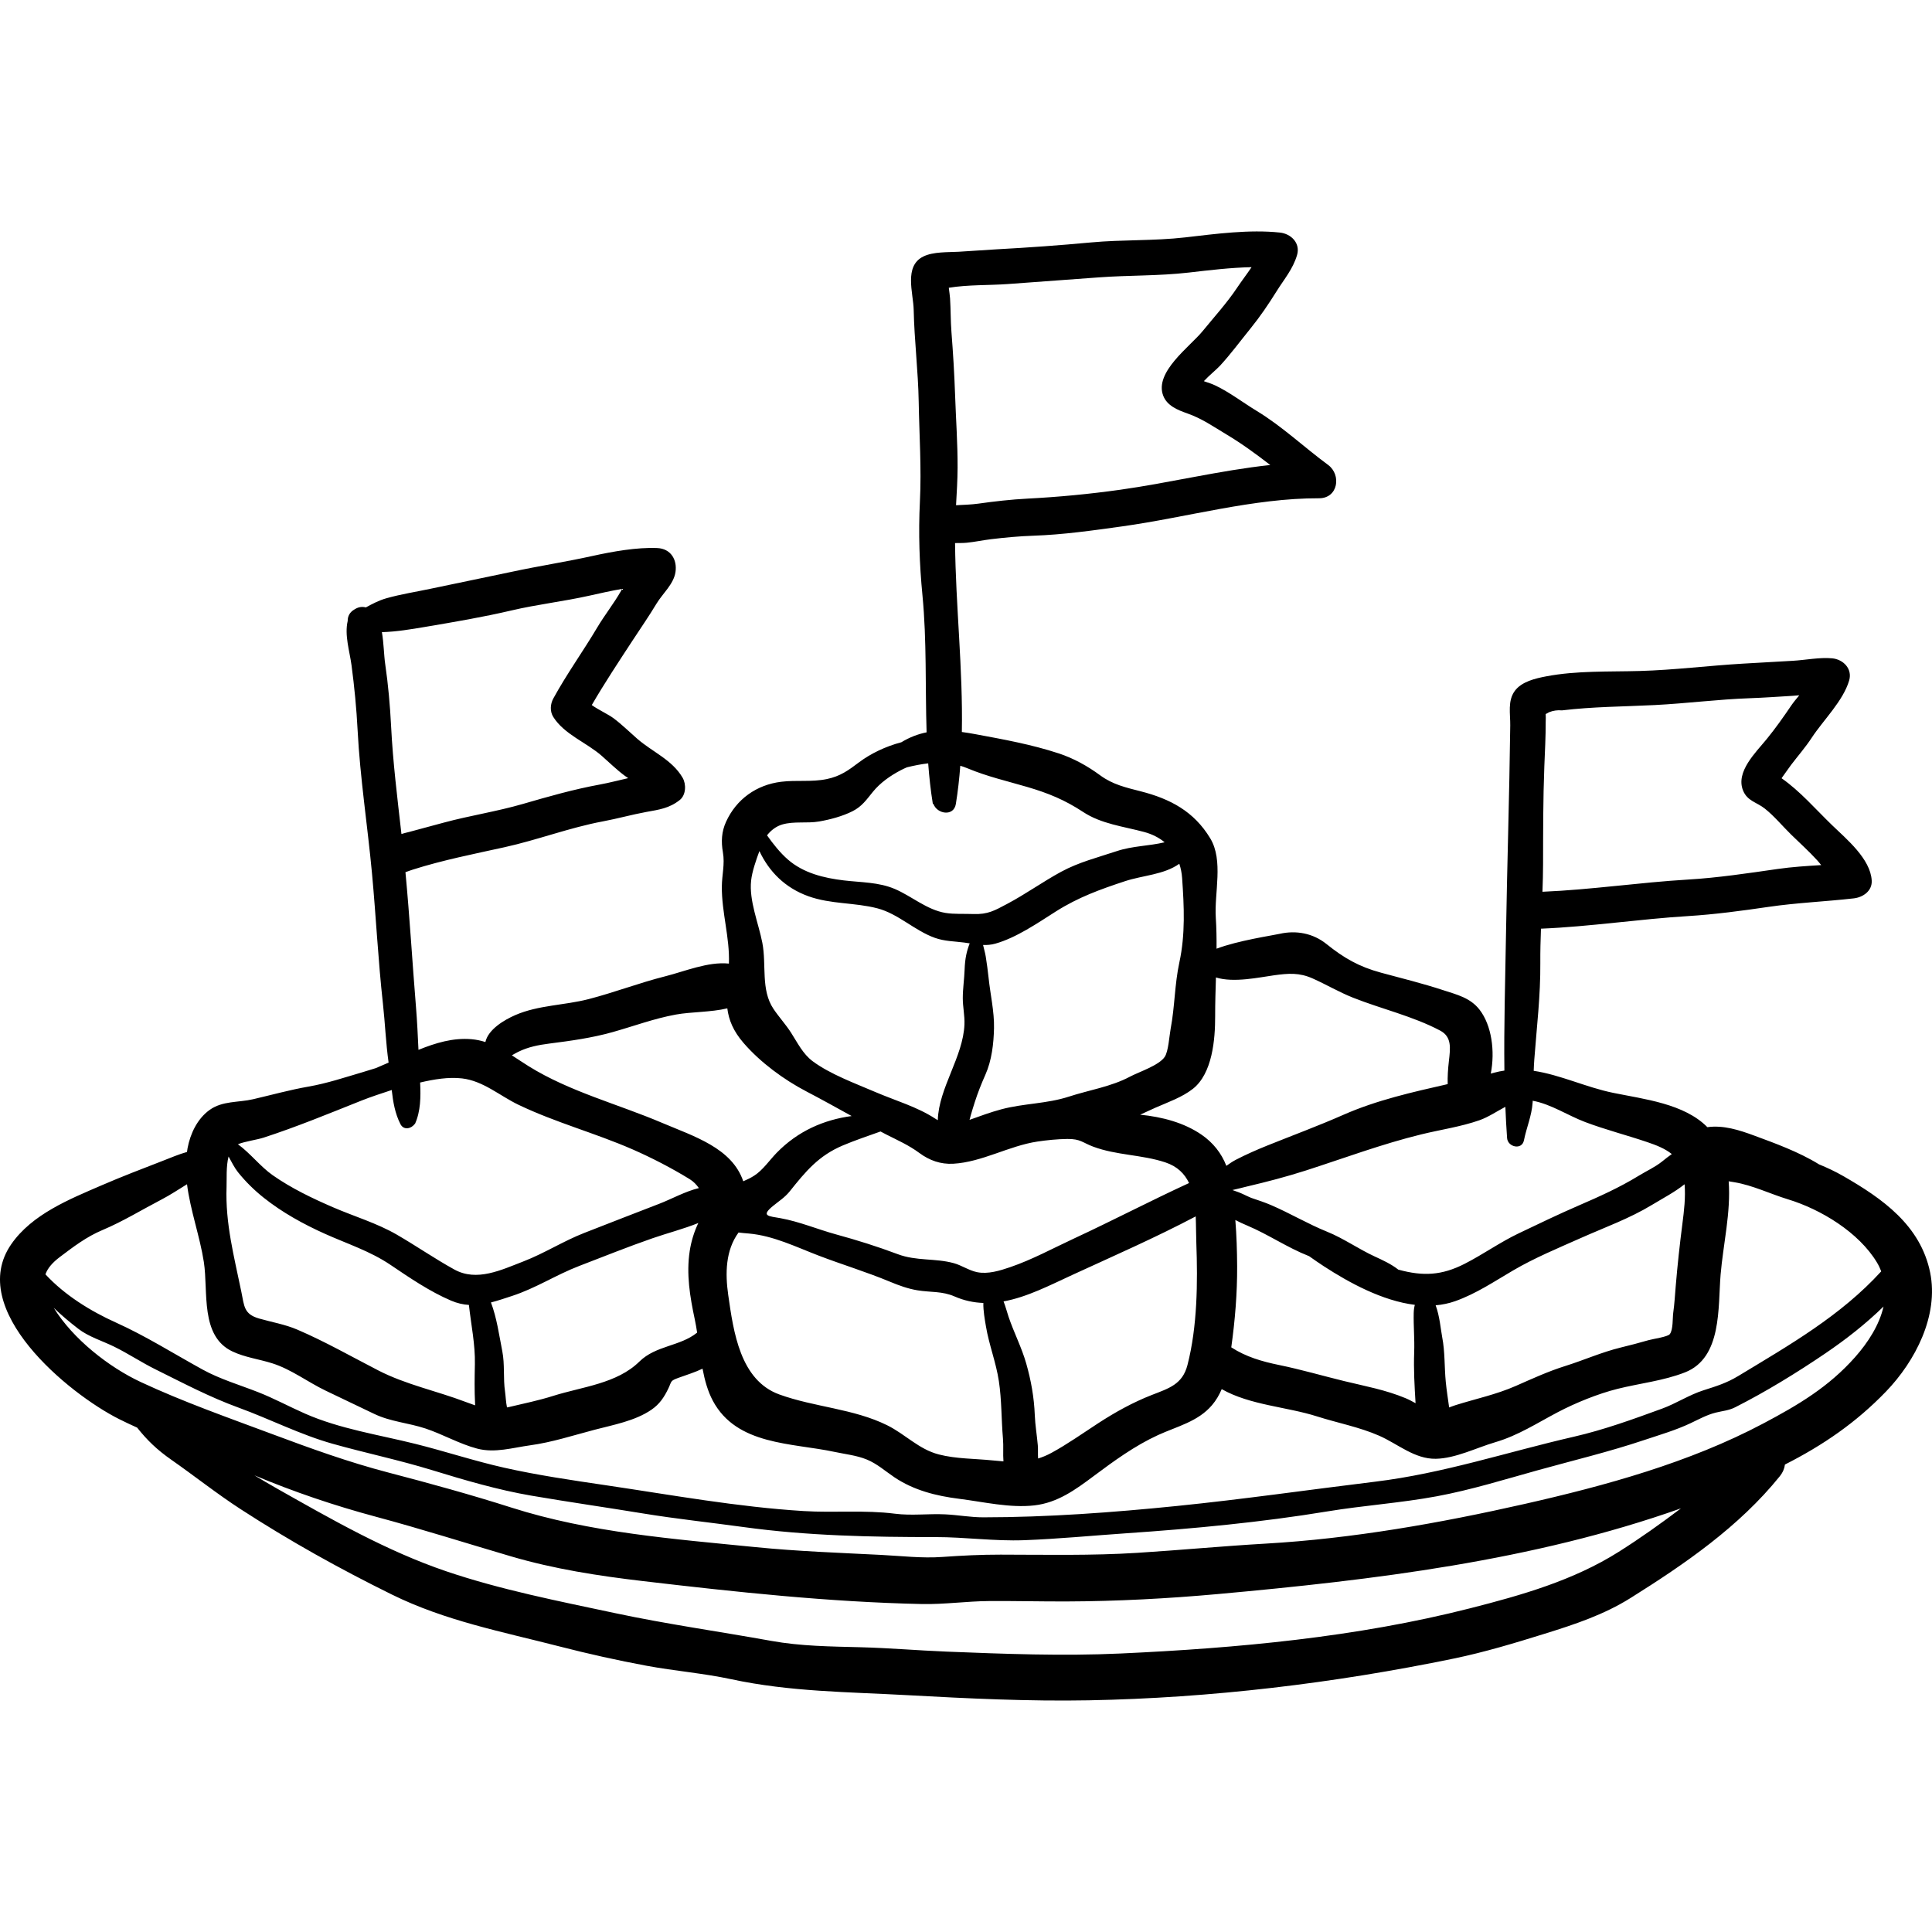 <?xml version="1.0" encoding="iso-8859-1"?>
<!-- Generator: Adobe Illustrator 19.0.0, SVG Export Plug-In . SVG Version: 6.00 Build 0)  -->
<svg version="1.1" id="Layer_1" xmlns="http://www.w3.org/2000/svg" xmlns:xlink="http://www.w3.org/1999/xlink" x="0px" y="0px"
	 viewBox="0 0 512 512" style="enable-background:new 0 0 512 512;" xml:space="preserve">
<g>
	<g>
		<path d="M511.511,337.242c-2.548-12.536-12.681-19.626-22.987-25.547c-2.15-1.235-4.286-2.235-6.449-3.121
			c-5.395-3.33-11.721-5.611-17.198-7.634c-3.977-1.469-8.133-2.813-12.406-2.23c-6.152-6.241-16.766-7.414-24.966-9.095
			c-7.194-1.474-13.998-4.779-21.056-5.837c0.035-0.994,0.081-1.987,0.156-2.979c0.646-8.614,1.661-16.932,1.597-25.601
			c-0.022-3.032,0.059-6.061,0.171-9.088c13.003-0.539,26.008-2.54,38.996-3.339c7.061-0.435,14.289-1.41,21.287-2.435
			c7.556-1.106,15.095-1.4,22.623-2.26c2.428-0.277,4.912-1.951,4.745-4.745c-0.344-5.753-6.667-10.946-10.55-14.699
			c-4.361-4.215-8.399-8.937-13.34-12.391c0.095-0.144,0.197-0.292,0.312-0.444c0.772-1.022,1.456-2.098,2.233-3.117
			c1.849-2.426,3.776-4.622,5.453-7.175c3.097-4.712,8.304-9.717,9.911-15.154c0.925-3.13-1.576-5.61-4.486-5.888
			c-3.325-0.318-7.062,0.462-10.444,0.654c-4.397,0.25-8.793,0.497-13.192,0.753c-9.117,0.531-18.171,1.686-27.313,1.948
			c-8.221,0.235-16.733-0.125-24.848,1.423c-2.88,0.549-6.508,1.383-8.324,3.86c-1.938,2.644-1.166,6.066-1.203,9.134
			c-0.228,18.659-0.838,37.319-1.139,55.975c-0.191,11.877-0.56,23.69-0.412,35.506c-0.888,0.133-1.779,0.301-2.682,0.551
			c-0.308,0.085-0.617,0.165-0.925,0.248c1.161-5.988,0.226-12.787-2.966-16.923c-2.457-3.182-6.022-3.998-9.658-5.191
			c-5.409-1.776-10.933-3.135-16.433-4.621c-5.863-1.584-9.848-3.877-14.497-7.612c-3.554-2.856-8.045-3.685-12.417-2.689
			c-1.834,0.418-11.035,1.772-16.705,3.936c0.019-2.74-0.021-5.481-0.2-8.23c-0.428-6.571,2.088-15.136-1.477-21.029
			c-4.316-7.135-10.603-10.446-18.392-12.441c-3.929-1.006-7.449-1.8-10.741-4.224c-3.358-2.471-7.032-4.521-11.009-5.831
			c-7.227-2.38-14.715-3.725-22.187-5.113c-1.198-0.222-2.359-0.41-3.493-0.56c0.313-16.667-1.642-33.538-1.802-50.071
			c1.029-0.014,2.064,0.012,3.087-0.086c2.156-0.207,4.273-0.672,6.42-0.933c3.706-0.449,7.544-0.803,11.271-0.93
			c7.854-0.268,15.702-1.385,23.491-2.469c17.19-2.394,34.776-7.502,52.186-7.453c5.068,0.014,5.985-6.212,2.397-8.849
			c-6.358-4.673-12.122-10.183-18.931-14.315c-3.58-2.173-7.175-4.936-10.934-6.725c-0.895-0.426-1.831-0.729-2.768-1.043
			c-0.082-0.027-0.178-0.065-0.279-0.106c1.432-1.557,3.293-3.018,4.327-4.143c2.835-3.086,5.375-6.539,8.015-9.795
			c2.565-3.164,4.767-6.418,6.919-9.867c2.008-3.218,4.34-5.893,5.431-9.602c0.941-3.2-1.603-5.658-4.549-5.971
			c-8.112-0.863-17.02,0.353-25.094,1.281c-8.301,0.955-16.648,0.565-24.961,1.337c-8.298,0.771-16.555,1.363-24.874,1.815
			c-3.412,0.185-6.812,0.469-10.221,0.654c-2.851,0.156-6.702-0.034-9.328,1.252c-5.22,2.558-2.659,9.665-2.566,14.164
			c0.168,8.103,1.188,16.189,1.327,24.295c0.152,8.88,0.762,17.628,0.32,26.518c-0.414,8.321-0.126,16.538,0.676,24.828
			c1.162,12.006,0.713,24.193,1.098,36.301c-2.255,0.45-4.461,1.277-6.684,2.626c-4.194,1.107-8.141,2.999-11.242,5.334
			c-2.834,2.134-4.951,3.694-8.554,4.434c-4.021,0.826-8.019,0.21-12.06,0.708c-6.542,0.806-11.875,4.603-14.612,10.618
			c-1.201,2.639-1.322,5.254-0.828,8.086c0.551,3.16-0.258,5.881-0.283,9.085c-0.054,6.865,2.131,13.508,1.875,20.398
			c-5.503-0.579-11.735,2.07-16.856,3.361c-6.871,1.732-13.472,4.279-20.324,6.052c-6.405,1.658-13.306,1.572-19.421,4.227
			c-2.888,1.254-7.186,3.775-7.936,7.145c-1.16-0.368-2.369-0.634-3.657-0.747c-4.943-0.433-9.58,1.005-14.077,2.819
			c-0.175-3.796-0.352-7.602-0.659-11.347c-0.977-11.912-1.664-23.832-2.792-35.733c0.661-0.233,1.327-0.488,2.016-0.706
			c7.87-2.496,16.108-4.123,24.192-5.902c8.824-1.942,17.267-5.206,26.164-6.867c3.833-0.716,7.596-1.781,11.424-2.482
			c3.423-0.627,6.094-0.954,8.898-3.171c1.668-1.319,1.752-4.188,0.761-5.896c-2.774-4.781-8.03-6.844-12.054-10.36
			c-2.081-1.818-4.018-3.738-6.236-5.4c-1.425-1.068-3.952-2.192-5.786-3.508c3.384-5.836,7.173-11.539,10.839-17.151
			c2.119-3.243,4.292-6.363,6.286-9.682c1.637-2.725,4.597-5.206,5.064-8.444c0.472-3.277-1.267-6.174-4.823-6.331
			c-5.427-0.24-11.931,0.937-17.23,2.107c-7.029,1.553-14.131,2.641-21.162,4.149c-7.218,1.549-14.459,2.986-21.68,4.526
			c-3.89,0.829-7.895,1.439-11.72,2.525c-2.046,0.581-3.728,1.491-5.448,2.422c-0.895-0.234-1.865-0.15-2.783,0.398l-0.361,0.216
			c-1.183,0.707-1.688,1.822-1.665,2.971c-0.887,3.766,0.518,8.026,1.016,11.768c0.753,5.659,1.314,11.408,1.607,17.119
			c0.652,12.69,2.635,25.343,3.814,37.997c1.071,11.494,1.623,23.035,2.895,34.507c0.583,5.257,0.766,10.411,1.506,15.656
			c-1.123,0.487-2.242,0.974-3.368,1.455c-1.148,0.365-2.296,0.722-3.445,1.058c-4.904,1.435-9.403,2.967-14.459,3.852
			c-4.941,0.864-9.755,2.208-14.632,3.339c-3.962,0.919-8.118,0.376-11.558,2.859c-3.238,2.337-5.088,6.267-5.814,10.107
			c-0.064,0.337-0.102,0.673-0.151,1.01c-2.177,0.605-4.288,1.523-6.592,2.415c-5.362,2.076-10.718,4.125-15.996,6.41
			c-8.486,3.673-18.461,7.642-23.992,15.634c-11.965,17.288,15.144,39.575,28.565,46.32c1.585,0.796,3.19,1.546,4.804,2.275
			c2.668,3.356,5.256,5.859,9.07,8.524c6.181,4.318,12.049,8.995,18.384,13.103c12.964,8.406,26.186,15.772,40.024,22.594
			c14.198,7,29.231,9.85,44.422,13.76c7.662,1.972,15.375,3.693,23.155,5.135c7.428,1.376,14.992,1.969,22.379,3.556
			c15.617,3.355,30.931,3.359,46.8,4.234c15.881,0.876,32.056,1.658,47.962,1.359c32.398-0.608,65.038-4.526,96.718-11.065
			c8.184-1.689,16.169-4.112,24.143-6.592c7.97-2.479,15.629-5.017,22.739-9.474c14.39-9.019,28.767-18.911,39.505-32.229
			c0.829-1.027,1.259-2.096,1.38-3.122c10.076-5.111,18.829-11.094,26.792-19.355C507.592,360.696,513.825,348.629,511.511,337.242z
			 M408.93,228.954c0.017-8.608-0.001-17.204,0.333-25.807c0.154-3.965,0.377-7.938,0.364-11.908
			c0.038-0.672,0.027-1.342-0.005-2.011c0.246-0.112,0.534-0.263,0.889-0.48c1.105-0.438,2.245-0.601,3.418-0.488
			c8.217-0.991,16.294-0.994,24.547-1.41c8.435-0.425,16.85-1.522,25.282-1.817c3.805-0.133,7.561-0.413,11.356-0.635
			c0.549-0.032,1.126-0.084,1.714-0.14c-0.812,0.976-1.577,1.902-2.132,2.721c-2.082,3.073-4.147,5.994-6.488,8.872
			c-2.863,3.522-8.287,8.655-6.284,13.629c1.134,2.815,3.566,3.072,5.751,4.792c2.524,1.987,4.727,4.689,7.029,6.934
			c2.282,2.225,4.717,4.419,6.864,6.772c0.375,0.411,0.72,0.847,1.07,1.279c-3.858,0.24-7.722,0.48-11.584,1.036
			c-7.804,1.124-15.809,2.331-23.686,2.798c-12.856,0.763-25.732,2.7-38.601,3.235C408.858,233.87,408.925,231.413,408.93,228.954z
			 M445.855,324.289c-0.71,5.51-1.312,11.029-1.773,16.56c-0.195,2.338-0.331,4.721-0.657,7.036
			c-0.197,1.397,0.004,4.516-0.918,5.681c-0.574,0.725-4.464,1.254-5.632,1.595c-2.434,0.71-4.888,1.343-7.351,1.944
			c-5.081,1.24-9.709,3.329-14.684,4.889c-4.568,1.433-8.789,3.381-13.16,5.301c-5.187,2.279-10.532,3.382-15.908,5.073
			c-0.58,0.183-1.158,0.405-1.735,0.622c-0.305-2.249-0.668-4.49-0.891-6.768c-0.386-3.95-0.191-7.95-0.949-11.859
			c-0.371-1.914-0.665-5.626-1.736-8.441c1.776-0.155,3.523-0.51,5.221-1.115c5.529-1.969,10.29-5.19,15.312-8.13
			c5.715-3.345,11.985-5.936,18.032-8.626c6.337-2.819,12.79-5.12,18.74-8.727c2.98-1.806,6.028-3.377,8.665-5.487
			C446.723,317.316,446.294,320.885,445.855,324.289z M392.115,296.859c2.287-0.804,4.53-2.326,6.822-3.535
			c0.114,2.755,0.253,5.511,0.454,8.27c0.175,2.399,3.93,3.278,4.469,0.605c0.701-3.472,2.053-6.434,2.301-10.023
			c0.011-0.155,0.013-0.311,0.023-0.467c4.905,0.911,9.277,3.901,13.908,5.65c5.383,2.033,10.994,3.459,16.438,5.308
			c2.304,0.783,4.697,1.687,6.512,3.175c-0.846,0.584-1.661,1.241-2.575,1.97c-1.934,1.54-4.071,2.476-6.161,3.757
			c-5.143,3.15-10.411,5.513-15.945,7.908c-5.352,2.315-10.625,4.862-15.889,7.371c-4.985,2.376-9.451,5.595-14.361,8.091
			c-6.028,3.064-10.947,3.32-17.45,1.551c-0.038-0.01-0.075-0.023-0.112-0.033c-1.87-1.48-4.246-2.562-6.188-3.454
			c-4.331-1.988-8.263-4.805-12.658-6.582c-5.104-2.063-9.777-4.863-14.825-7.043c-1.728-0.746-3.519-1.325-5.297-1.929
			c-0.693-0.299-1.382-0.607-2.06-0.94c-0.868-0.425-1.884-0.775-2.918-1.135c1.308-0.275,2.607-0.645,3.864-0.939
			c5.244-1.23,10.47-2.593,15.599-4.242c10.215-3.286,20.17-7.025,30.614-9.577C381.814,299.361,387.121,298.614,392.115,296.859z
			 M327.378,323.316c1.014,0.536,2.075,1.016,3.151,1.47c5.578,2.353,10.61,5.832,16.247,8.05c0.053,0.021,0.105,0.045,0.158,0.066
			c1.304,0.928,2.619,1.839,3.962,2.711c6.668,4.328,15.436,9.121,24.051,10.185c-0.172,0.634-0.281,1.323-0.3,2.201
			c-0.075,3.445,0.253,6.881,0.126,10.32c-0.169,4.575,0.093,9.046,0.364,13.544c-0.891-0.486-1.773-0.964-2.626-1.32
			c-5.349-2.229-10.688-3.176-16.275-4.537c-5.768-1.406-11.403-3.061-17.221-4.256c-4.621-0.949-8.8-2.162-12.716-4.692
			c0.997-7.15,1.59-14.306,1.555-21.539C327.834,331.51,327.704,327.403,327.378,323.316z M322.029,269.281
			c-0.007-3.425,0.105-6.837,0.21-10.247c4.689,1.487,11.571-0.047,15.407-0.572c3.843-0.526,6.669-0.746,10.24,0.847
			c3.617,1.615,6.962,3.609,10.674,5.083c7.57,3.005,15.885,4.903,23.096,8.724c3.124,1.655,2.708,4.63,2.318,8.06
			c-0.248,2.18-0.381,4.14-0.318,6.124c-9.383,2.143-18.748,4.216-27.695,8.159c-6.612,2.915-13.429,5.433-20.139,8.132
			c-2.836,1.14-5.62,2.373-8.334,3.776c-0.829,0.429-1.659,1.002-2.49,1.593c-1.284-3.335-3.523-6.153-6.558-8.244
			c-4.666-3.214-10.442-4.723-16.28-5.312c1.38-0.617,2.742-1.282,4.105-1.879c3.284-1.438,6.999-2.727,9.842-4.955
			C321.312,284.491,322.041,275.43,322.029,269.281z M265.923,387.279c-0.946-0.067-1.912-0.157-2.91-0.259
			c-4.719-0.486-9.616-0.383-14.23-1.579c-5.312-1.378-8.844-5.337-13.651-7.721c-8.889-4.409-19.306-4.802-28.586-8.167
			c-10.408-3.774-12.156-16.555-13.561-26.388c-0.818-5.723-0.715-11.823,2.739-16.535c0.853,0.118,1.757,0.182,2.715,0.266
			c6.494,0.571,12.481,3.541,18.494,5.845c6.281,2.406,12.647,4.318,18.874,6.912c2.403,1.001,4.817,1.888,7.398,2.304
			c3.445,0.554,6.481,0.184,9.756,1.613c2.567,1.12,5.112,1.639,7.635,1.729c-0.039,2.121,0.382,4.382,0.686,6.196
			c0.824,4.922,2.672,9.54,3.422,14.492c0.773,5.099,0.645,10.122,1.088,15.239C265.969,383.256,265.767,385.327,265.923,387.279z
			 M258.948,337.138c-2.165-0.439-4.054-1.799-6.186-2.387c-4.945-1.361-9.888-0.516-14.857-2.385
			c-5.407-2.034-10.734-3.701-16.302-5.226c-4.926-1.349-9.723-3.395-14.763-4.305c-3.106-0.56-5.309-0.513-2.018-3.218
			c1.56-1.282,3.164-2.276,4.452-3.885c4.27-5.333,7.638-9.454,14.109-12.187c3.296-1.392,6.652-2.497,9.965-3.691
			c0.501,0.259,0.994,0.53,1.497,0.785c3.132,1.588,5.97,2.825,8.816,4.926c2.658,1.963,5.624,3.021,8.956,2.836
			c7.627-0.423,14.739-4.74,22.317-5.877c2.413-0.362,5.299-0.661,7.912-0.689c3.506-0.038,4.02,0.978,6.881,2.046
			c6.17,2.303,12.848,2.091,19.088,4.156c3.214,1.063,5.129,3.032,6.298,5.479c-10.224,4.705-20.24,9.942-30.462,14.687
			c-5.579,2.589-11.144,5.631-16.973,7.616C264.952,336.749,261.813,337.72,258.948,337.138z M284.217,337.848
			c10.967-5.045,21.99-9.861,32.659-15.491c0.105,2.381,0.079,4.8,0.163,7.063c0.383,10.42,0.278,22.187-2.355,32.352
			c-1.324,5.108-4.914,6.142-9.436,7.908c-5.026,1.963-9.69,4.552-14.209,7.488c-4.084,2.653-8.124,5.534-12.406,7.863
			c-1.191,0.648-2.359,1.128-3.522,1.485c-0.095-1.14,0.018-2.321-0.08-3.469c-0.23-2.699-0.697-5.327-0.802-8.042
			c-0.182-4.672-0.987-9.171-2.269-13.671c-1.209-4.24-3.263-8.186-4.676-12.359c-0.431-1.273-0.793-2.747-1.331-4.089
			C272.209,343.749,278.308,340.566,284.217,337.848z M313.273,232.684c0.526,7.536,0.879,14.93-0.728,22.352
			c-1.27,5.865-1.203,11.76-2.313,17.601c-0.344,1.809-0.582,6.003-1.578,7.461c-1.557,2.276-6.828,3.967-9.248,5.252
			c-4.973,2.641-10.786,3.523-16.166,5.276c-5.817,1.896-11.965,1.772-17.859,3.348c-2.876,0.769-5.647,1.801-8.441,2.798
			c0.445-1.753,1.142-3.929,1.366-4.63c0.798-2.501,1.76-4.928,2.828-7.321c1.687-3.784,2.199-8.222,2.29-12.35
			c0.096-4.392-0.988-8.992-1.44-13.368c-0.193-1.875-0.465-3.753-0.753-5.615c-0.138-0.893-0.454-1.971-0.709-3.061
			c1.056,0.041,2.125-0.035,3.244-0.349c5.558-1.559,11.206-5.46,16.034-8.521c5.931-3.76,11.738-5.858,18.357-8.038
			c4.724-1.556,10.277-1.694,14.373-4.607C312.923,230.086,313.179,231.344,313.273,232.684z M267.111,75.273
			c8.014-0.596,16.028-1.164,24.047-1.762c7.975-0.594,15.927-0.359,23.883-1.28c5.321-0.616,11.052-1.312,16.64-1.429
			c-1.277,1.897-2.691,3.731-3.791,5.383c-2.714,4.076-6.087,7.778-9.183,11.568c-3.388,4.148-12.808,10.824-10.456,17.077
			c1.003,2.667,3.798,3.819,6.286,4.685c3.958,1.378,6.993,3.52,10.599,5.684c4.064,2.439,7.815,5.192,11.496,8.033
			c-13.341,1.427-26.688,4.727-39.814,6.563c-8.177,1.144-16.304,1.919-24.526,2.344c-4.301,0.223-8.765,0.728-13.03,1.331
			c-1.914,0.27-3.917,0.305-5.899,0.42c0.185-3.309,0.395-6.617,0.41-9.933c0.029-6.429-0.443-12.914-0.665-19.34
			c-0.191-5.535-0.533-11.13-0.964-16.651c-0.232-2.969-0.176-5.929-0.368-8.893c-0.06-0.92-0.221-1.829-0.324-2.743
			c-0.003-0.025-0.004-0.048-0.007-0.072C256.541,75.42,262.209,75.637,267.111,75.273z M207.302,218.499
			c3.107-0.915,6.576-0.243,9.77-0.798c2.937-0.511,6.201-1.377,8.883-2.734c2.468-1.249,3.657-3.02,5.375-5.133
			c1.966-2.418,4.64-4.284,7.4-5.726c0.514-0.269,1.057-0.518,1.612-0.76c1.899-0.464,3.773-0.842,5.638-1.047
			c0.267,3.605,0.654,7.197,1.236,10.769c0.048-0.013,0.096-0.026,0.144-0.039c0.951,2.718,5.395,3.438,5.949,0.039
			c0.548-3.362,0.919-6.744,1.178-10.136c0.635,0.188,1.27,0.411,1.909,0.677c5.279,2.201,10.405,3.352,15.835,4.945
			c5.543,1.626,9.962,3.433,14.798,6.621c4.839,3.19,10.702,3.83,16.197,5.312c2.119,0.572,3.929,1.503,5.414,2.726
			c-4.143,1.004-8.482,0.943-12.678,2.342c-4.999,1.666-10.095,2.942-14.755,5.476c-4.887,2.658-9.402,5.919-14.332,8.526
			c-3.226,1.706-5.065,2.826-8.979,2.667c-2.339-0.095-5.062,0.085-7.348-0.295c-4.908-0.817-8.913-4.41-13.389-6.334
			c-4.267-1.834-8.975-1.736-13.524-2.279c-5.301-0.632-10.712-1.934-14.837-5.532c-2.08-1.814-3.868-4.075-5.528-6.415
			C204.309,220.032,205.701,218.971,207.302,218.499z M199.056,233.334c0.259-2.356,1.271-5.278,2.193-7.79
			c2.551,5.4,6.732,9.72,12.986,11.97c5.955,2.143,12.267,1.633,18.293,3.206c5.529,1.444,9.856,5.91,15.229,7.822
			c2.563,0.912,5.086,0.9,7.757,1.242c0.498,0.064,0.985,0.139,1.468,0.215c-0.79,2.044-1.243,3.951-1.348,6.951
			c-0.088,2.519-0.482,5.04-0.484,7.557c-0.002,2.35,0.533,4.61,0.441,6.968c-0.338,8.616-6.832,16.846-7.062,25.383
			c-0.202-0.119-0.395-0.223-0.609-0.363c-4.862-3.194-10.597-4.8-15.954-7.101c-5.296-2.274-11.993-4.723-16.617-8.172
			c-2.561-1.91-4.012-4.89-5.693-7.519c-1.422-2.223-3.214-4.155-4.674-6.332c-3.409-5.08-1.82-11.68-2.952-17.51
			C201.014,244.626,198.469,238.677,199.056,233.334z M137.299,278.766c2.639-1.307,5.373-1.838,8.272-2.21
			c5.667-0.725,11.178-1.472,16.7-3.017c5.618-1.572,11.082-3.629,16.842-4.672c4.11-0.744,9.239-0.592,13.632-1.644
			c0.394,3.087,1.559,5.995,4.312,9.179c4.452,5.149,10.655,9.716,16.67,12.853c4.03,2.101,7.994,4.316,11.973,6.505
			c-7.39,0.991-14.239,3.984-19.837,9.708c-1.93,1.973-3.649,4.583-5.995,6.095c-0.933,0.602-1.909,1.059-2.894,1.488
			c-3.006-8.846-13.054-11.886-21.587-15.514c-11.701-4.975-24.398-8.221-35.274-14.973c-1.515-0.94-2.982-1.943-4.464-2.892
			C136.191,279.363,136.734,279.046,137.299,278.766z M102.086,176.007c-0.356-2.437-0.377-5.617-0.881-8.478
			c3.864-0.11,7.747-0.764,11.525-1.404c7.625-1.291,15.277-2.58,22.807-4.349c6.833-1.605,13.815-2.386,20.668-3.921
			c2.713-0.608,5.674-1.28,8.661-1.794c-0.092,0.171-0.179,0.343-0.275,0.512c-1.912,3.37-4.345,6.401-6.323,9.73
			c-3.761,6.331-8.096,12.336-11.633,18.804c-0.818,1.495-0.942,3.423,0,4.909c2.945,4.646,8.792,6.739,12.855,10.312
			c2.022,1.778,3.917,3.654,6.086,5.264c0.288,0.214,0.593,0.421,0.907,0.625c-2.5,0.555-4.977,1.226-7.501,1.688
			c-6.986,1.278-13.646,3.188-20.461,5.162c-6.891,1.997-13.979,3.062-20.901,4.932c-3.065,0.828-6.134,1.652-9.195,2.477
			c-0.526,0.142-1.314,0.305-2.04,0.543c-1.078-9.514-2.265-19.044-2.742-28.575C103.37,186.983,102.876,181.406,102.086,176.007z
			 M69.884,301.477c8.733-2.84,17.344-6.394,25.884-9.799c2.64-1.052,5.348-1.913,8.044-2.812c0.349,3.133,0.873,6.232,2.307,9.036
			c0.885,1.731,2.932,1.197,3.771-0.044c0.019,0.015,0.038,0.029,0.057,0.044c1.546-3.372,1.572-7.263,1.392-11.022
			c3.698-0.866,7.556-1.505,11.113-1.09c5.621,0.656,9.985,4.608,14.933,6.981c9.816,4.706,20.349,7.496,30.279,11.841
			c5.101,2.232,10.387,4.97,15.128,7.89c1.024,0.631,1.782,1.453,2.418,2.354c-3.616,0.867-7.256,2.913-10.481,4.153
			c-6.635,2.551-13.251,5.14-19.873,7.723c-5.564,2.17-10.581,5.405-16.09,7.535c-5.958,2.303-12.4,5.448-18.35,2.174
			c-5.246-2.887-10.116-6.276-15.281-9.26c-5.305-3.064-11.294-4.819-16.897-7.246c-5.534-2.397-11.027-5.027-15.983-8.498
			c-3.225-2.259-5.926-5.815-9.203-8.2C64.956,302.467,68.078,302.064,69.884,301.477z M184.13,349.678
			c0.238,1.117,0.436,2.285,0.618,3.479c-4.549,3.678-10.917,3.37-15.298,7.669c-5.995,5.883-15.118,6.653-22.923,9.121
			c-3.831,1.211-7.636,1.977-11.521,2.904c-0.229,0.055-0.429,0.085-0.648,0.13c-0.296-1.38-0.363-3.172-0.512-4.159
			c-0.536-3.568-0.031-7.176-0.734-10.744c-0.844-4.29-1.454-8.825-3.003-12.913c1.796-0.457,3.621-1.082,5.553-1.712
			c6.371-2.076,11.699-5.608,17.861-7.972c6.466-2.48,12.883-5.07,19.428-7.338c3.919-1.358,8.161-2.439,12.113-4.032
			c-1.111,2.32-1.878,4.818-2.279,7.416C181.84,337.647,182.851,343.686,184.13,349.678z M60.038,314.564
			c0.077-2.113-0.149-5.469,0.535-8.076c0.823,1.489,1.602,3.05,2.504,4.171c2.011,2.5,4.287,4.739,6.795,6.739
			c4.926,3.928,10.578,7.037,16.313,9.606c5.815,2.605,11.9,4.563,17.221,8.147c5.128,3.455,10.411,7.081,16.123,9.525
			c1.646,0.704,3.209,1.047,4.736,1.146c0.575,5.236,1.7,10.497,1.583,15.739c-0.08,3.592-0.128,6.895,0.051,10.471
			c0.007,0.134,0.009,0.267,0.013,0.401c-0.777-0.261-1.59-0.557-2.505-0.905c-7.723-2.936-15.854-4.589-23.16-8.354
			c-7.019-3.617-14.193-7.701-21.439-10.803c-3.297-1.412-6.723-1.966-10.146-2.95c-4.054-1.166-3.922-3.276-4.707-7.1
			C62.037,332.984,59.687,324.193,60.038,314.564z M12.043,337.714c0.579-1.646,1.867-3.12,3.819-4.597
			c3.632-2.747,7.061-5.356,11.254-7.124c5.49-2.314,10.494-5.407,15.765-8.149c2.189-1.139,4.417-2.616,6.68-4.009
			c0.88,6.958,3.426,13.887,4.464,20.638c1.205,7.841-1.053,19.613,7.574,23.679c3.349,1.579,7.044,2.03,10.537,3.134
			c5.041,1.594,9.389,4.952,14.131,7.235c4.276,2.059,8.569,4.078,12.84,6.144c4.359,2.109,9.08,2.389,13.621,3.893
			c4.618,1.529,9.041,4.11,13.737,5.341c4.685,1.229,9.375-0.239,14.017-0.876c5.816-0.798,11.393-2.625,17.057-4.114
			c4.978-1.309,10.775-2.347,15.099-5.319c2.158-1.483,3.369-3.313,4.478-5.62c0.936-1.948,0.408-2.011,2.727-2.849
			c2.144-0.775,4.33-1.442,6.335-2.406c0.575,3.033,1.374,5.958,2.726,8.49c6.338,11.865,20.954,11.138,32.256,13.561
			c2.832,0.607,5.827,0.911,8.529,2.014c2.754,1.125,4.91,3.087,7.353,4.726c5.134,3.445,11.051,4.93,17.13,5.69
			c6.449,0.806,13.451,2.493,19.959,1.745c6.15-0.706,10.88-4.16,15.702-7.762c5.383-4.022,10.931-8.066,17.068-10.877
			c5.043-2.31,10.551-3.532,14.298-7.926c1.107-1.299,1.923-2.735,2.568-4.245c7.482,4.256,17.257,4.681,25.23,7.222
			c5.457,1.739,11.269,2.829,16.514,5.134c4.922,2.163,9.366,6.202,14.998,6.104c5.209-0.091,10.794-2.937,15.752-4.392
			c6.053-1.776,11.044-5.052,16.587-7.965c4.667-2.453,10.629-4.878,15.776-6.166c5.93-1.484,12.189-2.133,17.915-4.375
			c9.873-3.867,8.708-17.229,9.437-25.902c0.668-7.933,2.758-16.555,2.14-24.738c0.513,0.085,1.034,0.17,1.572,0.26
			c4.793,0.801,9.482,3.099,14.148,4.519c8.768,2.669,18.759,8.764,23.554,16.702c0.476,0.788,0.841,1.585,1.156,2.384
			c-10.741,11.775-24.263,19.49-37.825,27.697c-3.189,1.93-5.814,2.715-9.307,3.835c-3.8,1.218-7.21,3.487-10.962,4.857
			c-7.717,2.818-15.395,5.608-23.407,7.448c-17.706,4.066-34.518,9.707-52.648,11.91c-17.535,2.131-34.961,4.659-52.548,6.437
			c-16.962,1.715-34.2,2.995-51.239,3.004c-3.406,0.002-6.687-0.621-10.076-0.788c-4.475-0.22-8.923,0.397-13.379-0.174
			c-7.957-1.019-16.143-0.206-24.17-0.7c-17.592-1.084-34.961-4.263-52.386-6.837c-8.988-1.328-18.08-2.654-26.95-4.645
			c-7.958-1.786-15.716-4.367-23.63-6.338c-9.725-2.422-19.92-3.94-29.144-7.989c-4.185-1.837-8.188-4.022-12.452-5.697
			c-4.933-1.937-10.071-3.435-14.735-5.995c-7.603-4.174-15.035-8.885-22.952-12.45C24.024,347.475,17.175,343.259,12.043,337.714z
			 M428.992,411.241c-12.034,7.601-25.708,11.485-39.452,14.986c-30.057,7.656-61.657,10.55-92.591,11.97
			c-15.292,0.702-30.819,0.112-46.108-0.501c-7.614-0.306-15.205-0.966-22.828-1.16c-7.902-0.201-15.793-0.274-23.6-1.681
			c-13.784-2.485-27.728-4.444-41.437-7.363c-14.868-3.166-30.316-6.191-44.704-11.078c-15.783-5.361-30.335-13.719-44.792-21.889
			c-2.039-1.152-4.051-2.342-6.055-3.544c10.463,4.393,21.27,8.044,32.223,10.98c11.993,3.215,23.844,6.986,35.753,10.484
			c11.505,3.38,23.164,5.174,35.064,6.571c24.484,2.874,49.164,5.545,73.829,6.07c5.939,0.126,11.874-0.749,17.823-0.791
			c6.803-0.049,13.606,0.13,20.409,0.108c13.372-0.045,26.904-0.753,40.221-1.961c41.188-3.737,83.475-8.786,122.731-22.712
			C440.122,403.775,434.682,407.647,428.992,411.241z M491.635,359.637c-7.022,7.933-15.114,12.713-24.399,17.629
			c-19.525,10.338-41.734,16.435-63.193,21.295c-22.439,5.082-45.614,9.189-68.597,10.512c-11.349,0.653-22.681,1.728-34.03,2.445
			c-12.083,0.763-24.147,0.495-36.243,0.477c-5.177-0.008-10.273,0.245-15.432,0.613c-5.465,0.39-10.813-0.269-16.263-0.544
			c-11.091-0.56-22.151-0.949-33.211-2.054c-21.696-2.167-43.876-3.834-64.709-10.475c-10.738-3.423-21.766-6.457-32.676-9.306
			c-10.524-2.748-20.575-6.381-30.748-10.18c-11.603-4.333-23.639-8.561-34.859-13.806c-8.375-3.914-17.934-11.371-23.03-19.658
			c1.986,1.935,4.16,3.745,6.518,5.571c2.682,2.078,6.41,3.216,9.451,4.706c3.76,1.841,7.232,4.174,10.976,6.027
			c7.32,3.623,14.304,7.331,22.011,10.14c8.39,3.058,16.378,7.179,25.002,9.6c8.746,2.455,17.597,4.299,26.286,6.968
			c8.623,2.648,17.447,5.247,26.37,6.774c9.83,1.682,19.696,3.093,29.535,4.705c8.909,1.46,17.8,2.387,26.682,3.613
			c16.811,2.321,33.904,2.661,50.815,2.653c7.867-0.004,15.622,1.124,23.559,0.826c9.017-0.339,18.1-1.224,27.11-1.84
			c17.722-1.212,35.686-2.899,53.21-5.789c9.613-1.585,19.36-2.224,28.945-4c9.113-1.689,17.966-4.454,26.884-6.928
			c9.467-2.627,18.78-4.85,28.09-7.97c4.149-1.391,8.327-2.59,12.297-4.462c2.201-1.038,4.314-2.226,6.693-2.82
			c1.809-0.451,3.441-0.545,5.141-1.403c8.08-4.083,16.424-9.208,23.91-14.293c5.601-3.805,10.705-7.82,15.424-12.416
			C498.054,351.128,495.033,355.798,491.635,359.637z"/>
	</g>
</g>
<g>
</g>
<g>
</g>
<g>
</g>
<g>
</g>
<g>
</g>
<g>
</g>
<g>
</g>
<g>
</g>
<g>
</g>
<g>
</g>
<g>
</g>
<g>
</g>
<g>
</g>
<g>
</g>
<g>
</g>
</svg>

